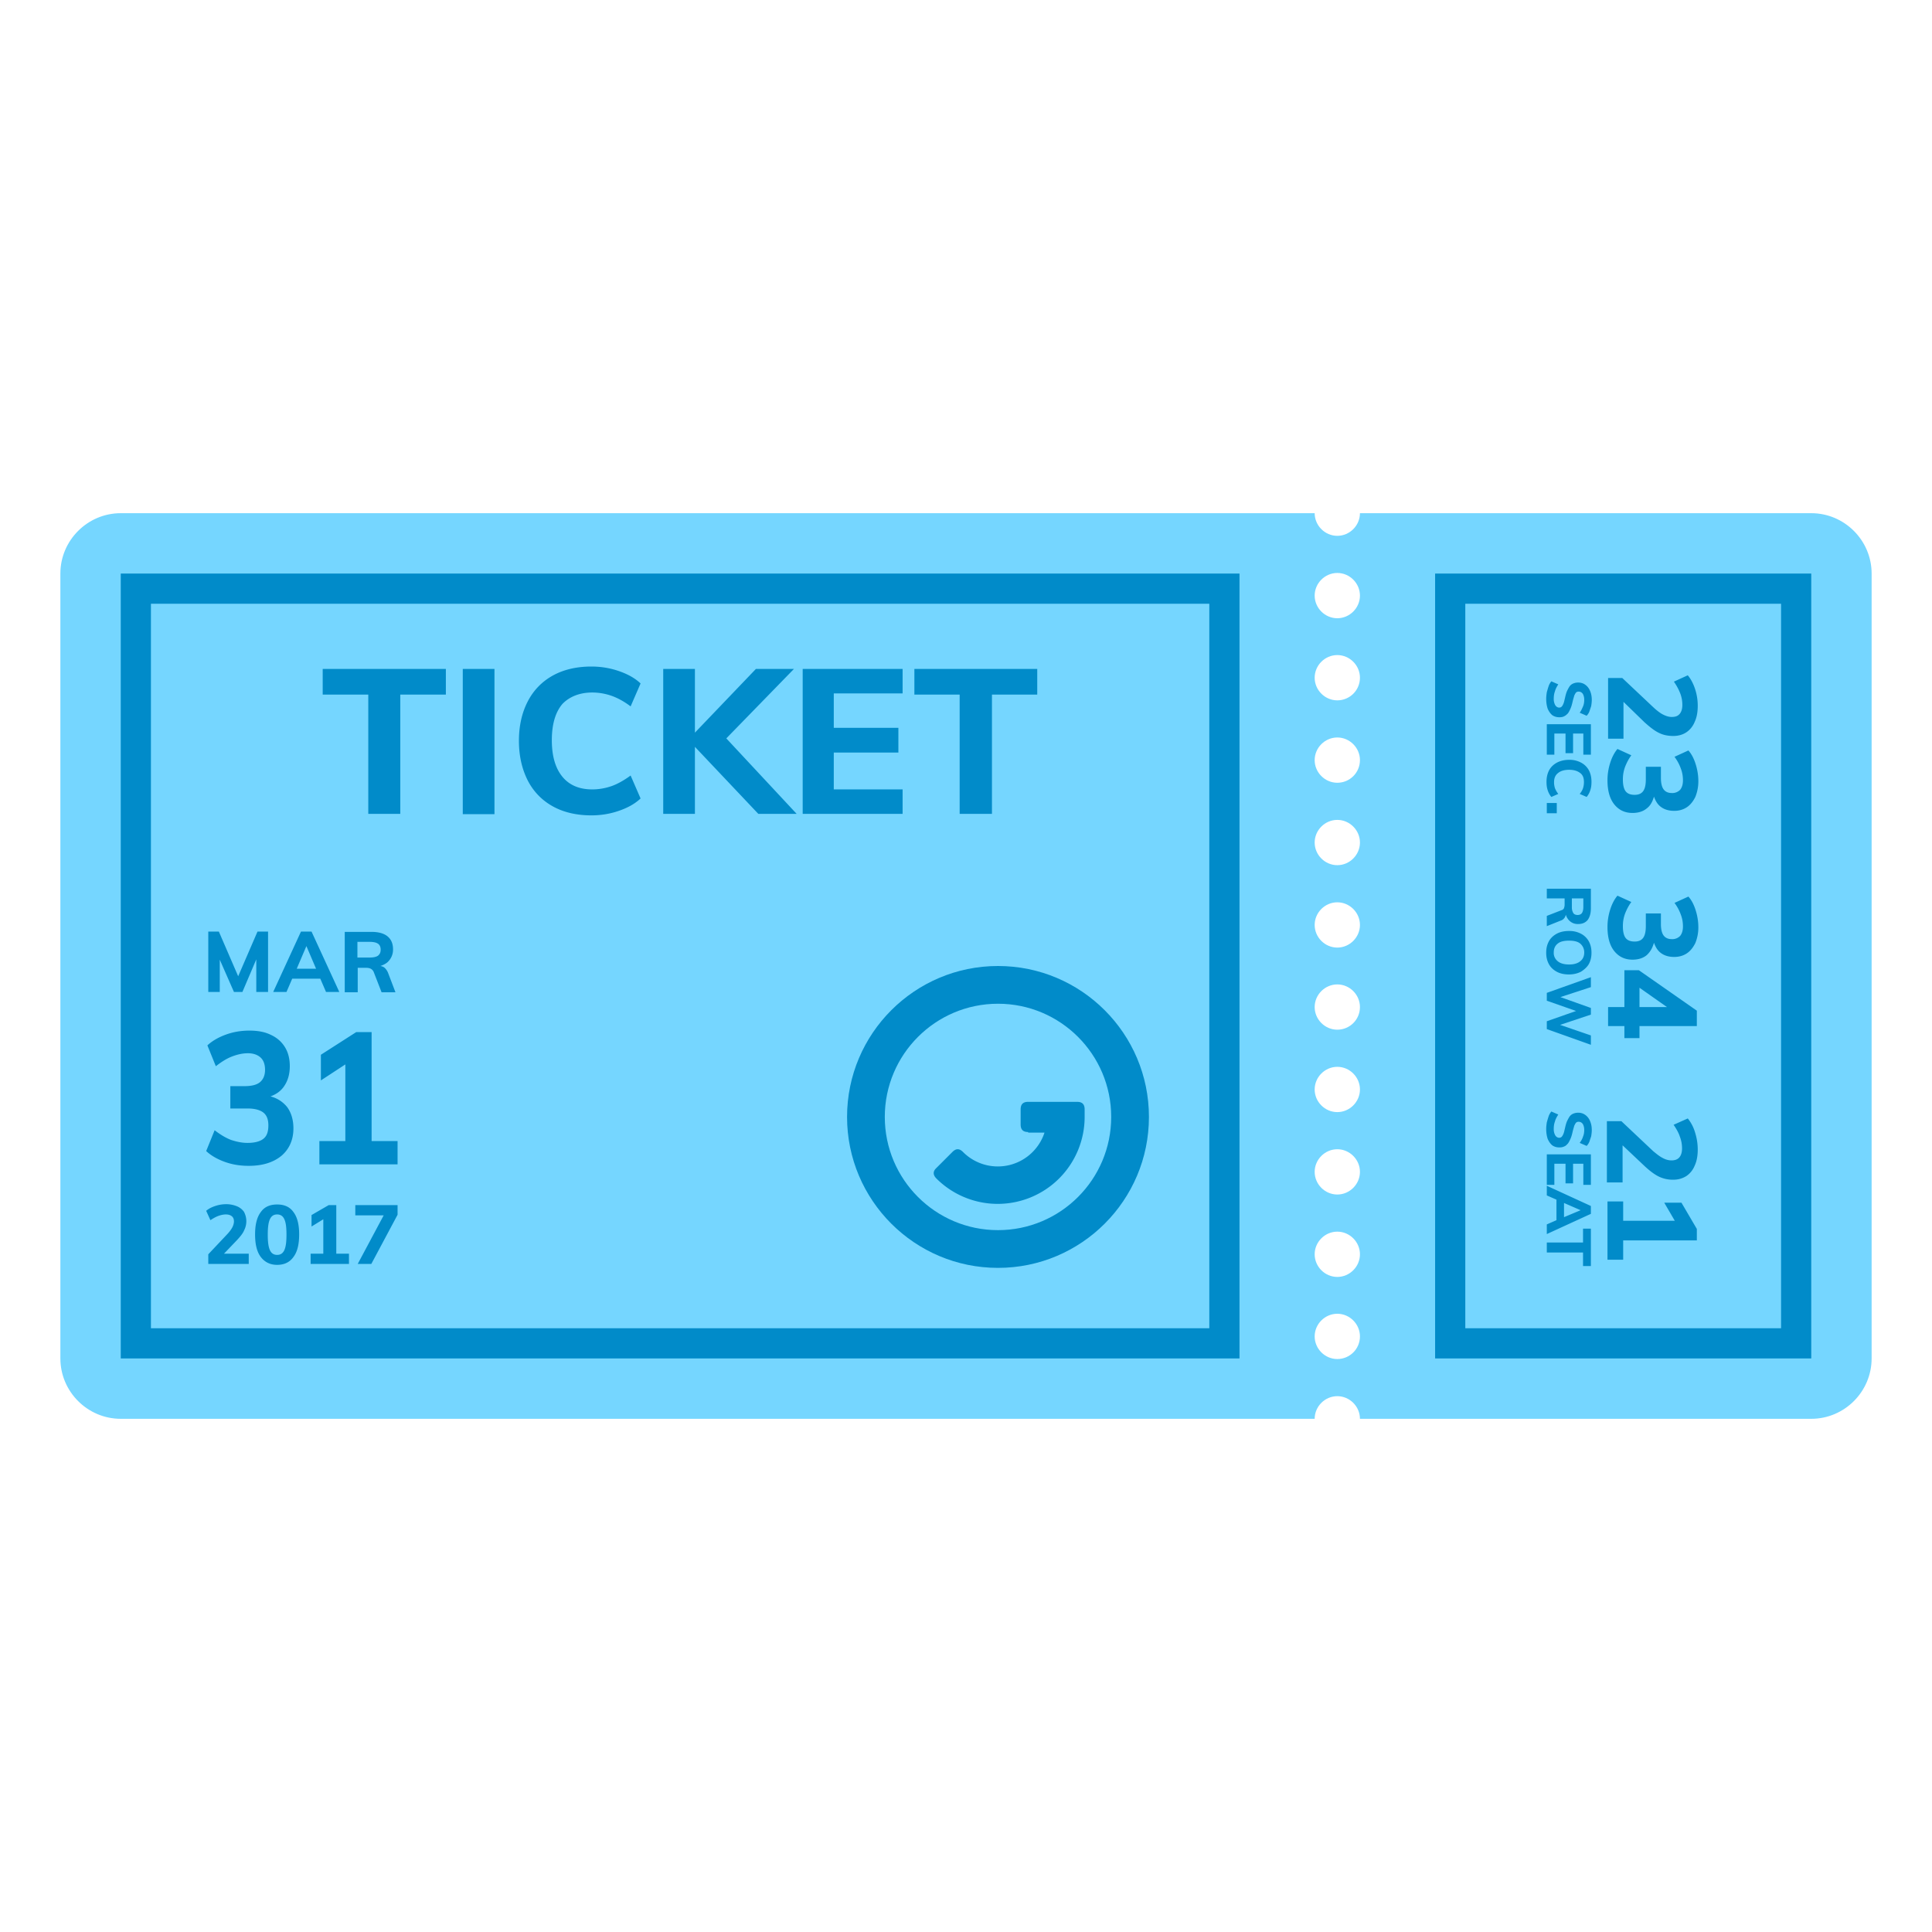 <svg xmlns="http://www.w3.org/2000/svg" xml:space="preserve" style="enable-background:new 0 0 64 64" viewBox="0 0 64 64"><path d="M60 17H45.05c0 .41-.34.75-.75.75s-.75-.34-.75-.75H4c-1.1 0-2 .9-2 2v26c0 1.1.9 2 2 2h39.55c0-.41.34-.75.75-.75s.75.34.75.75H60c1.1 0 2-.9 2-2V19c0-1.1-.9-2-2-2zM44.3 45.02c-.41 0-.75-.34-.75-.75s.34-.75.75-.75.75.34.75.75c0 .42-.34.75-.75.75zm0-2.72c-.41 0-.75-.34-.75-.75s.34-.75.75-.75.75.34.75.75-.34.75-.75.75zm0-2.73c-.41 0-.75-.34-.75-.75s.34-.75.75-.75.75.34.75.75-.34.75-.75.75zm0-2.73c-.41 0-.75-.34-.75-.75s.34-.75.75-.75.75.34.75.75-.34.75-.75.75zm0-2.73c-.41 0-.75-.34-.75-.75s.34-.75.75-.75.75.34.75.75c0 .42-.34.75-.75.75zm0-2.72c-.41 0-.75-.34-.75-.75s.34-.75.75-.75.75.34.75.75-.34.75-.75.75zm0-2.73c-.41 0-.75-.34-.75-.75s.34-.75.75-.75.75.34.75.75-.34.75-.75.75zm0-2.73c-.41 0-.75-.34-.75-.75s.34-.75.75-.75.75.34.75.75c0 .42-.34.75-.75.75zm0-2.73c-.41 0-.75-.34-.75-.75s.34-.75.75-.75.75.34.75.75c0 .42-.34.75-.75.75zm0-2.72c-.41 0-.75-.34-.75-.75s.34-.75.75-.75.75.34.75.75-.34.75-.75.75z" style="fill:#75d6ff"/><path d="M59 20v24H48.54V20H59m1-1H47.54v26H60V19zm-19.94 1v24H5V20h35.06m1-1H4v26h37.06V19z" style="fill:#018bc9"/><path d="M33.06 33.25c2.07 0 3.75 1.68 3.75 3.75 0 2.07-1.68 3.75-3.75 3.75-2.07 0-3.75-1.68-3.75-3.75 0-2.07 1.68-3.75 3.75-3.75zm0-1.25c-2.76 0-5 2.24-5 5s2.24 5 5 5 5-2.24 5-5-2.24-5-5-5z" style="fill:#018bc9"/><path d="M34.06 37.5c-.17 0-.25-.08-.25-.25v-.5c0-.17.08-.25.25-.25h1.62c.17 0 .25.08.25.25V37a2.88 2.88 0 0 1-2.88 2.88c-.77 0-1.5-.31-2.03-.84-.12-.12-.12-.24 0-.35l.53-.53c.12-.12.23-.12.35 0a1.627 1.627 0 0 0 2.7-.64h-.54zM10.69 23.01h1.51v3.95h1.06v-3.95h1.51v-.85h-4.08zm4.64-.85h1.05v4.81h-1.05zm4.29.78c.22 0 .44.04.64.11s.42.19.63.35l.33-.76c-.19-.18-.43-.31-.72-.41-.29-.1-.59-.15-.91-.15-.49 0-.92.1-1.28.3-.36.2-.64.49-.83.86-.19.37-.29.8-.29 1.3s.1.93.29 1.31c.19.37.47.66.83.86.36.2.79.3 1.28.3.32 0 .62-.05.91-.15.29-.1.53-.23.72-.41l-.33-.76c-.22.16-.43.28-.63.35-.2.07-.42.11-.64.11-.43 0-.76-.14-.99-.42-.23-.28-.35-.68-.35-1.21 0-.53.12-.93.35-1.2.23-.24.57-.38.99-.38zm6.68-.78h-1.26l-2.02 2.11v-2.11h-1.05v4.8h1.05v-2.22l2.1 2.22h1.27l-2.33-2.5zm.29 4.8h3.31v-.81h-2.28v-1.22h2.14v-.82h-2.14v-1.14h2.28v-.81h-3.31zm3.7-4.8v.85h1.5v3.95h1.07v-3.95h1.5v-.85zM8.96 36.32c.19-.07.35-.18.46-.35.12-.18.18-.4.18-.65 0-.24-.05-.45-.16-.63s-.27-.32-.47-.41c-.2-.1-.44-.14-.71-.14-.26 0-.52.04-.77.13s-.46.21-.62.36l.28.69c.18-.14.35-.25.53-.32s.36-.11.53-.11c.18 0 .32.05.42.14.1.09.15.23.15.41 0 .18-.06.32-.17.41-.11.09-.28.13-.52.13h-.46v.74h.57c.24 0 .42.05.53.14.11.09.16.23.16.42 0 .21-.05.35-.16.44-.11.09-.29.14-.53.14-.19 0-.37-.04-.55-.1-.18-.07-.36-.18-.54-.32l-.28.69c.16.15.37.27.62.36.25.09.51.13.79.13.45 0 .81-.11 1.08-.33.26-.22.4-.53.4-.91 0-.28-.07-.52-.21-.71a1.03 1.03 0 0 0-.55-.35zm3.35-2.13h-.51l-1.17.75v.85l.81-.53v2.54h-.86v.77h2.59v-.77h-.86zm-4.42-1.85-.64-1.48H6.9v2h.38v-1.07l.47 1.07h.28l.46-1.08v1.08h.39v-2h-.35zm2.08-1.48-.92 2h.44l.19-.44h.93l.19.44h.44l-.92-2h-.35zm-.14 1.23.32-.75.32.75h-.64zm3.03.15a.457.457 0 0 0-.13-.19.295.295 0 0 0-.13-.05c.09-.03.17-.07.23-.12a.56.56 0 0 0 .19-.43c0-.19-.06-.33-.18-.43-.12-.1-.3-.15-.53-.15h-.89v2h.43v-.81h.28c.06 0 .11.01.15.03.04.02.08.06.1.11l.26.67h.46l-.24-.63zm-.62-.52h-.4v-.52h.4c.13 0 .22.02.28.06.06.04.09.11.09.2 0 .09-.03.15-.09.2-.06.04-.15.06-.28.06zm-4.38 9.35c.11-.12.19-.22.23-.32a.657.657 0 0 0-.01-.61.531.531 0 0 0-.23-.18.948.948 0 0 0-.35-.07c-.13 0-.25.02-.37.06-.12.04-.22.09-.3.16l.14.31c.09-.06.18-.11.26-.14s.17-.05.25-.05c.09 0 .15.02.2.06s.07.1.07.17c0 .06-.02.13-.05.19-.03.06-.08.13-.15.21l-.65.69v.32h1.34v-.34h-.82l.44-.46zm1.32-1.17c-.24 0-.42.08-.54.25-.13.17-.19.42-.19.74 0 .33.06.58.19.75.13.17.31.26.54.26.24 0 .42-.09.54-.26.13-.17.19-.42.19-.75 0-.32-.06-.57-.19-.74-.12-.17-.3-.25-.54-.25zm.24 1.51c-.05.11-.13.16-.24.16-.11 0-.19-.05-.24-.16-.05-.11-.07-.28-.07-.51 0-.23.02-.4.07-.51.05-.11.13-.16.24-.16.11 0 .19.05.24.16.05.11.07.27.07.51 0 .23-.02.4-.07.51zm1.72-1.49h-.25l-.57.33v.38l.39-.24v1.14h-.42v.34h1.27v-.34h-.42zm.63 0v.34h.94l-.86 1.61h.45l.87-1.63v-.32zm42.71-15.99c.18.16.33.28.48.35.14.07.3.1.47.1.16 0 .31-.04.43-.12.12-.08.22-.2.28-.35.07-.15.1-.33.1-.53 0-.19-.03-.38-.09-.56-.06-.18-.14-.33-.24-.45l-.46.21c.09.13.16.26.21.39.05.13.07.26.07.38 0 .13-.03.23-.09.3-.06.07-.14.1-.26.1-.1 0-.19-.03-.29-.08-.1-.05-.2-.13-.31-.23l-1.04-.98h-.47v2.01h.51v-1.22l.7.68zm.31 2.46c.05.14.12.26.23.34.12.09.27.13.44.13.16 0 .3-.04.42-.12.12-.08.21-.2.28-.34.06-.15.1-.32.1-.52 0-.19-.03-.38-.09-.57-.06-.19-.14-.34-.24-.45l-.46.21c.09.12.16.25.21.39.05.13.07.26.07.39s-.03.23-.09.31a.36.36 0 0 1-.28.11c-.12 0-.21-.04-.27-.12-.06-.08-.09-.21-.09-.38v-.37h-.5v.42c0 .18-.03.31-.09.39-.06.08-.15.12-.28.12-.14 0-.24-.04-.3-.12s-.09-.21-.09-.39c0-.14.02-.27.07-.41.05-.13.12-.27.21-.39l-.46-.21c-.1.12-.18.27-.24.46a1.9 1.9 0 0 0-.09.58c0 .33.07.6.22.79.15.19.35.29.61.29.19 0 .35-.05.47-.15.12-.09.19-.22.24-.39zm-2.85-2.76c.03-.04.06-.1.09-.17s.05-.15.07-.24c.02-.08.04-.14.05-.18.02-.04.04-.08.06-.1.02-.02.05-.03.08-.03.06 0 .1.02.14.07.03.05.05.12.05.2 0 .07-.01.15-.04.22s-.06.14-.11.21l.23.1a.42.42 0 0 0 .09-.14l.06-.18c.01-.07.02-.13.02-.2 0-.12-.02-.22-.06-.31-.04-.09-.09-.15-.16-.2s-.15-.07-.23-.07c-.06 0-.11.01-.16.03-.05.02-.09.05-.12.09-.03.04-.06.1-.09.16-.03.07-.05.15-.07.24-.02.08-.03.14-.05.18-.02.05-.04.08-.06.1-.02.02-.05.03-.08.03-.05 0-.1-.03-.13-.08a.406.406 0 0 1-.05-.21c0-.09.01-.17.04-.25.02-.08.06-.15.11-.23l-.23-.1c-.04.05-.07.1-.09.16s-.04.13-.06.2c-.01.07-.02.14-.02.22 0 .13.02.24.05.33.04.09.09.16.15.21.07.05.15.07.24.07.06 0 .11-.01.15-.03.06-.03.09-.06.13-.1zm-.7.36V25h.25v-.7h.37v.65h.25v-.65h.34v.7h.25v-1.01zm1.23 1.92c0 .07-.01.13-.03.2-.02.06-.06.13-.11.19l.23.1a.66.66 0 0 0 .12-.22c.03-.09.04-.18.04-.28 0-.15-.03-.28-.09-.39a.627.627 0 0 0-.26-.25.803.803 0 0 0-.39-.09c-.15 0-.28.03-.4.09-.11.06-.2.14-.26.25-.06.11-.09.24-.09.39 0 .1.01.19.04.28s.07.16.12.22l.23-.1a.766.766 0 0 1-.11-.19.645.645 0 0 1-.03-.2c0-.13.04-.23.13-.3.08-.07.21-.11.37-.11s.28.04.37.11.12.17.12.3zm-1.23.69h.33v.34h-.33zm3.55 4.63c.05.14.12.26.23.34.12.09.27.13.44.13.16 0 .3-.04.42-.12.12-.08.21-.2.28-.34.06-.15.1-.32.1-.52 0-.19-.03-.38-.09-.57-.06-.19-.14-.34-.24-.45l-.46.21c.09.12.16.25.21.39.05.13.07.26.07.39s-.03.23-.09.31a.36.36 0 0 1-.28.11c-.12 0-.21-.04-.27-.12-.06-.08-.09-.21-.09-.38v-.35h-.5v.42c0 .18-.03.31-.09.39-.06.08-.15.12-.28.12-.14 0-.24-.04-.3-.12s-.09-.21-.09-.39c0-.14.02-.27.07-.41.05-.13.12-.27.21-.39l-.46-.21c-.1.12-.18.27-.24.46a1.9 1.9 0 0 0-.09.58c0 .33.07.6.22.79.15.19.35.29.61.29.19 0 .35-.05.47-.15.12-.11.19-.24.24-.41zm1.42 2.76v-.51l-1.92-1.34h-.48v1.22h-.54v.63h.54v.4h.5v-.4h1.9zm-1.9-.63v-.64l.91.64h-.91zm-2.48-2.96a.3.3 0 0 0 .04-.1c.02.07.05.12.09.17.08.09.18.14.31.14.14 0 .24-.04.32-.13.07-.09.11-.22.11-.39v-.65h-1.46v.32h.59v.21c0 .04-.01.08-.02.11s-.04.06-.08.07l-.49.19v.34l.45-.18c.07-.02.11-.06.14-.1zm.24-.35v-.29h.38v.29c0 .09-.02.16-.05.2-.03.04-.08.06-.14.06-.06 0-.11-.02-.14-.06a.368.368 0 0 1-.05-.2zm.56 1.89c.06-.11.09-.23.09-.38s-.03-.27-.09-.38a.627.627 0 0 0-.26-.25.816.816 0 0 0-.4-.09c-.15 0-.29.03-.4.09-.11.06-.2.14-.26.25-.06.11-.09.23-.09.38s.03.27.09.38c.06.11.15.19.26.25.11.06.25.09.4.09.15 0 .28-.03.4-.09.11-.07.2-.15.26-.25zm-1.03-.1a.347.347 0 0 1-.13-.29c0-.12.04-.22.13-.29.08-.07.21-.1.38-.1.16 0 .29.03.37.1.08.07.13.17.13.29 0 .12-.04.22-.13.29-.08.07-.21.11-.37.11-.17 0-.3-.04-.38-.11zm.08 2.11 1.02-.34v-.22l-1.01-.36 1.01-.33v-.33l-1.46.52v.26l.97.34-.97.34v.26l1.46.52v-.31zm2.78 4.66c.18.17.34.29.48.36.14.07.3.11.48.11.17 0 .31-.04.44-.12.12-.08.22-.2.28-.35.07-.15.1-.33.1-.53 0-.19-.03-.38-.09-.57a1.33 1.33 0 0 0-.24-.46l-.47.21c.09.13.17.27.21.4.05.13.07.26.07.38 0 .13-.03.23-.09.3-.06.07-.15.1-.26.1-.1 0-.2-.03-.29-.08-.1-.05-.2-.13-.32-.23l-1.05-.99h-.48v2.03h.52v-1.23l.71.67zm-.69 2.48h2.44v-.38l-.51-.87h-.57l.35.6h-1.71v-.64h-.52v1.93h.52zm-1.83-3.21c.03-.04.06-.1.09-.17s.05-.15.07-.24c.02-.08.04-.14.05-.18.02-.04.04-.08.06-.1.02-.02.05-.03.08-.03.06 0 .1.02.14.07.03.05.05.12.05.2 0 .07-.01.15-.04.22-.02.07-.06.14-.11.21l.23.1a.42.42 0 0 0 .09-.14l.06-.18c.01-.07.02-.13.02-.2 0-.12-.02-.22-.06-.31a.46.46 0 0 0-.16-.2.39.39 0 0 0-.23-.07c-.06 0-.11.01-.16.03-.05.02-.09.05-.12.09-.03.04-.06.1-.09.16-.03.07-.05.15-.07.24-.02.08-.03.14-.05.18-.02.05-.04.08-.06.1-.02.02-.05.03-.08.03-.05 0-.1-.03-.13-.08a.406.406 0 0 1-.05-.21c0-.09.01-.17.04-.25.02-.08.06-.15.11-.23l-.23-.1c-.04.05-.07.1-.09.16s-.04.13-.06.2c-.01.07-.02.14-.02.22 0 .13.02.24.05.33.04.09.09.16.15.21.07.05.15.07.24.07.06 0 .11-.01.15-.03.06-.02.09-.06.13-.1zm-.7.36v1.01h.25v-.7h.37v.65h.25v-.65h.34v.7h.25v-1.01zm1.46 1.71-1.46-.67v.32l.32.14v.68l-.32.14v.32l1.46-.67v-.26zm-.89-.1.55.24-.55.23v-.47zm.89.85h-.26v.46h-1.2v.33h1.2v.45h.26z" style="fill:#018bc9"/></svg>